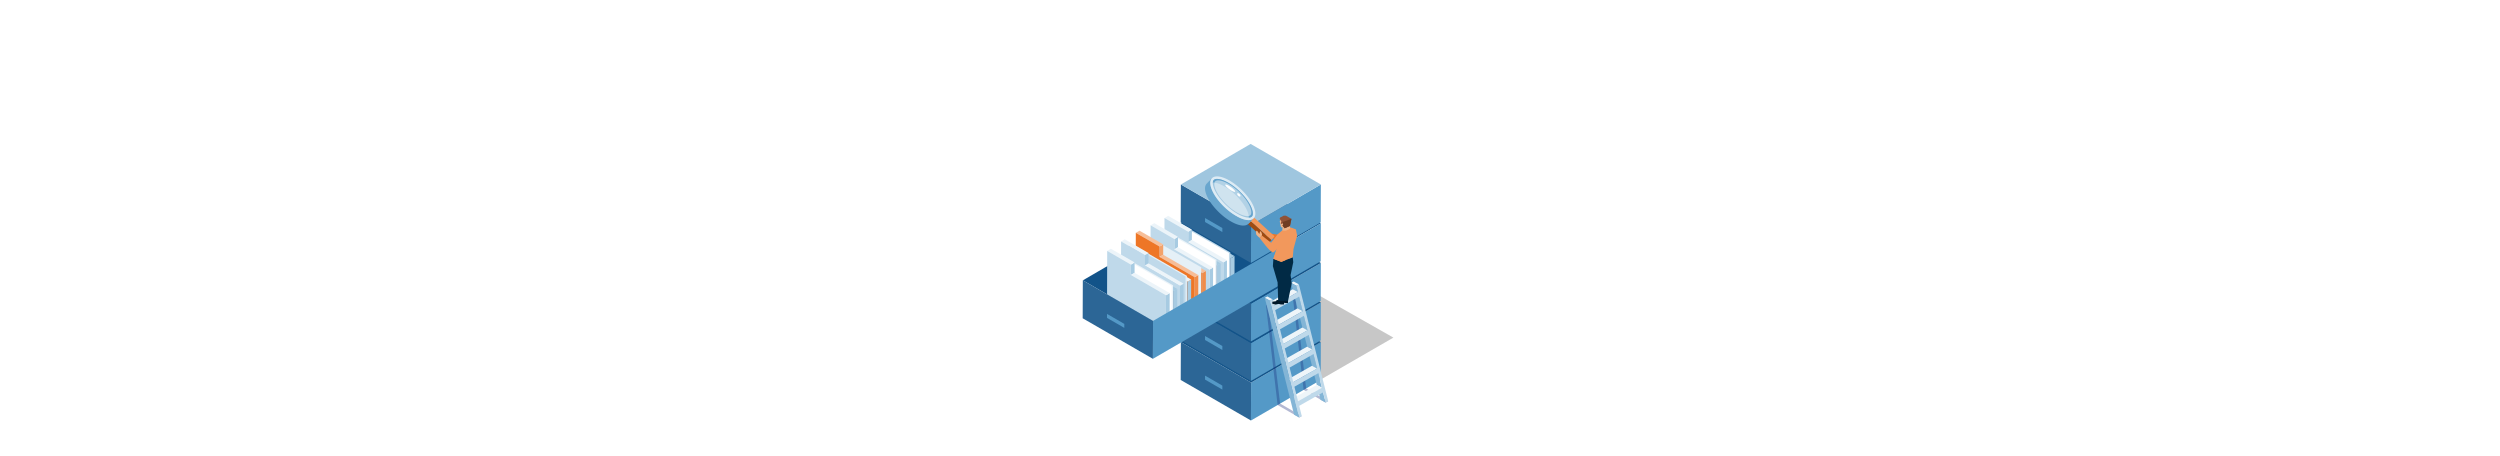 <svg id="policy-information-header" xmlns="http://www.w3.org/2000/svg" xmlns:xlink="http://www.w3.org/1999/xlink" width="1920" height="350" viewBox="0 0 1920 350">
  <defs>
    <linearGradient id="linear-gradient" y1="0.5" x2="1" y2="0.5" gradientUnits="objectBoundingBox">
      <stop offset="0.007" stop-color="#ad612d"/>
      <stop offset="1" stop-color="#ee7626"/>
    </linearGradient>
    <linearGradient id="linear-gradient-2" x1="-65.451" y1="0.5" x2="-64.451" y2="0.5" gradientUnits="objectBoundingBox">
      <stop offset="0" stop-color="#000f1c"/>
      <stop offset="1" stop-color="#012a45"/>
    </linearGradient>
    <linearGradient id="linear-gradient-3" x1="-47.331" y1="0.5" x2="-46.331" y2="0.5" xlink:href="#linear-gradient-2"/>
    <linearGradient id="linear-gradient-4" x1="-63.71" y1="0.5" x2="-62.711" y2="0.5" gradientUnits="objectBoundingBox">
      <stop offset="0.012" stop-color="#ad4f2d"/>
      <stop offset="1" stop-color="#f2985c"/>
    </linearGradient>
    <clipPath id="clip-path">
      <path id="Path_3360" data-name="Path 3360" d="M926.782,141.424l4.036-4.192a4.091,4.091,0,0,0-.3.352l-4.036,4.193A3.948,3.948,0,0,1,926.782,141.424Z" fill="none"/>
    </clipPath>
  </defs>
  <rect id="Rectangle_911" data-name="Rectangle 911" width="1920" height="350" fill="#fff"/>
  <g id="Group_14602" data-name="Group 14602" transform="translate(-0.037 -0.343)">
    <path id="Path_3253" data-name="Path 3253" d="M999.806,319.915l-2.6-1.5-3.981-2.3-11.9-6.872-1.919,1.111,14.467,8.355,3.981,2.3.021.011Z" fill="#16297a" opacity="0.33"/>
    <path id="Path_3254" data-name="Path 3254" d="M1020.072,308.451l-1.935,1.1-.005-.005-3.981-2.3-3.885-2.243-3.556-2.052-3.837-2.216-5.283-3.051,1.919-1.105,5.3,3.061,3.837,2.216,3.556,2.046,1.3.755,3.981,2.3Z" fill="#16297a" opacity="0.33"/>
    <path id="Path_3255" data-name="Path 3255" d="M1070.16,259.62l-57.922,33.447-58.888-33.42,57.922-33.447Z" opacity="0.22"/>
    <g id="Group_14463" data-name="Group 14463">
      <g id="Group_14462" data-name="Group 14462">
        <g id="Group_14461" data-name="Group 14461" style="isolation: isolate">
          <g id="Group_14457" data-name="Group 14457" style="mix-blend-mode: overlay;isolation: isolate">
            <g id="Group_14456" data-name="Group 14456">
              <path id="Path_3256" data-name="Path 3256" d="M1014.461,263.038l-.111,29.12L960.76,323.3l.111-29.12Z" fill="#5499c7"/>
            </g>
          </g>
          <g id="Group_14459" data-name="Group 14459">
            <g id="Group_14458" data-name="Group 14458">
              <path id="Path_3257" data-name="Path 3257" d="M960.871,294.181l-.111,29.12-53.934-31.139.111-29.12Z" fill="#2c6696"/>
            </g>
          </g>
          <g id="Group_14460" data-name="Group 14460">
            <path id="Path_3258" data-name="Path 3258" d="M1014.461,263.038l-53.59,31.143-53.934-31.139,53.59-31.143Z" fill="#125389"/>
          </g>
        </g>
      </g>
      <path id="Path_3259" data-name="Path 3259" d="M938.8,299.542l-13.28-7.667V288.82l13.28,7.667Z" fill="#5499c7"/>
    </g>
    <g id="Group_14471" data-name="Group 14471">
      <g id="Group_14470" data-name="Group 14470">
        <g id="Group_14469" data-name="Group 14469" style="isolation: isolate">
          <g id="Group_14465" data-name="Group 14465" style="mix-blend-mode: overlay;isolation: isolate">
            <g id="Group_14464" data-name="Group 14464">
              <path id="Path_3260" data-name="Path 3260" d="M1014.461,232.631l-.111,29.12-53.59,31.143.111-29.12Z" fill="#5499c7"/>
            </g>
          </g>
          <g id="Group_14467" data-name="Group 14467">
            <g id="Group_14466" data-name="Group 14466">
              <path id="Path_3261" data-name="Path 3261" d="M960.871,263.774l-.111,29.12-53.934-31.139.111-29.12Z" fill="#2c6696"/>
            </g>
          </g>
          <g id="Group_14468" data-name="Group 14468">
            <path id="Path_3262" data-name="Path 3262" d="M1014.461,232.631l-53.59,31.143-53.934-31.139,53.59-31.143Z" fill="#125389"/>
          </g>
        </g>
      </g>
      <path id="Path_3263" data-name="Path 3263" d="M938.8,269.135l-13.28-7.667v-3.055l13.28,7.667Z" fill="#5499c7"/>
    </g>
    <g id="Group_14479" data-name="Group 14479">
      <g id="Group_14478" data-name="Group 14478">
        <g id="Group_14477" data-name="Group 14477" style="isolation: isolate">
          <g id="Group_14473" data-name="Group 14473" style="mix-blend-mode: overlay;isolation: isolate">
            <g id="Group_14472" data-name="Group 14472">
              <path id="Path_3264" data-name="Path 3264" d="M1014.461,202.31l-.111,29.12-53.59,31.143.111-29.12Z" fill="#5499c7"/>
            </g>
          </g>
          <g id="Group_14475" data-name="Group 14475">
            <g id="Group_14474" data-name="Group 14474">
              <path id="Path_3265" data-name="Path 3265" d="M960.871,233.453l-.111,29.12-53.934-31.139.111-29.12Z" fill="#2c6696"/>
            </g>
          </g>
          <g id="Group_14476" data-name="Group 14476">
            <path id="Path_3266" data-name="Path 3266" d="M1014.461,202.31l-53.59,31.143-53.934-31.139,53.59-31.143Z" fill="#125389"/>
          </g>
        </g>
      </g>
      <path id="Path_3267" data-name="Path 3267" d="M938.8,238.814l-13.28-7.667v-3.055l13.28,7.667Z" fill="#0082ff"/>
    </g>
    <g id="Group_14480" data-name="Group 14480">
      <path id="Path_3268" data-name="Path 3268" d="M1014.436,171.895l-128.859,74.9-53.934-31.139,128.859-74.9Z" fill="#125389"/>
    </g>
    <g id="Group_14492" data-name="Group 14492">
      <g id="Group_14485" data-name="Group 14485">
        <g id="Group_14484" data-name="Group 14484" style="isolation: isolate">
          <g id="Group_14481" data-name="Group 14481">
            <path id="Path_3269" data-name="Path 3269" d="M945.358,198.678l2.83-1.644-.115,40.581-2.829,1.644Z" fill="#a7cbe2"/>
          </g>
          <g id="Group_14482" data-name="Group 14482">
            <path id="Path_3270" data-name="Path 3270" d="M900.168,172.588l2.83-1.644,45.19,26.09-2.83,1.644Z" fill="#a7cbe2"/>
          </g>
          <g id="Group_14483" data-name="Group 14483">
            <path id="Path_3271" data-name="Path 3271" d="M945.358,198.678l-.115,40.581-45.19-26.09.115-40.581Z" fill="#92b0c9"/>
          </g>
        </g>
      </g>
      <path id="Path_3272" data-name="Path 3272" d="M901.227,168.973v45.175l43.71,25.236V194.209Z" fill="#bfd9ea"/>
      <path id="Path_3273" data-name="Path 3273" d="M900.173,169.425V214.6l43.71,25.236V194.661Z" fill="#fff"/>
      <g id="Group_14491" data-name="Group 14491" style="isolation: isolate">
        <g id="Group_14486" data-name="Group 14486">
          <path id="Path_3274" data-name="Path 3274" d="M912.593,178.3l2.83-1.644-.023,7.982-2.83,1.644Z" fill="#a7cbe2"/>
        </g>
        <g id="Group_14487" data-name="Group 14487">
          <path id="Path_3275" data-name="Path 3275" d="M894.368,167.775l2.829-1.644,18.224,10.522-2.83,1.644Z" fill="#ecf4f9"/>
        </g>
        <g id="Group_14488" data-name="Group 14488">
          <path id="Path_3276" data-name="Path 3276" d="M939.535,201.847l2.83-1.644-.115,40.581-2.83,1.644Z" fill="#a7cbe2"/>
        </g>
        <g id="Group_14489" data-name="Group 14489">
          <path id="Path_3277" data-name="Path 3277" d="M912.57,186.279l2.83-1.644L942.365,200.2l-2.83,1.644Z" fill="#ecf4f9"/>
        </g>
        <g id="Group_14490" data-name="Group 14490">
          <path id="Path_3278" data-name="Path 3278" d="M912.593,178.3l-.023,7.982,26.965,15.568-.115,40.581-45.19-26.09.138-48.563Z" fill="#bfd9ea"/>
        </g>
      </g>
    </g>
    <g id="Group_14504" data-name="Group 14504">
      <g id="Group_14497" data-name="Group 14497">
        <g id="Group_14496" data-name="Group 14496" style="isolation: isolate">
          <g id="Group_14493" data-name="Group 14493">
            <path id="Path_3279" data-name="Path 3279" d="M934.693,204.279l2.83-1.644-.115,40.581-2.829,1.644Z" fill="#a7cbe2"/>
          </g>
          <g id="Group_14494" data-name="Group 14494">
            <path id="Path_3280" data-name="Path 3280" d="M889.5,178.189l2.829-1.644,45.19,26.09-2.83,1.644Z" fill="#a7cbe2"/>
          </g>
          <g id="Group_14495" data-name="Group 14495">
            <path id="Path_3281" data-name="Path 3281" d="M934.693,204.279l-.115,40.581-45.19-26.09.115-40.581Z" fill="#92b0c9"/>
          </g>
        </g>
      </g>
      <path id="Path_3282" data-name="Path 3282" d="M890.562,174.574V219.75l43.71,25.236V199.81Z" fill="#ecf4f9"/>
      <path id="Path_3283" data-name="Path 3283" d="M889.509,175.026V220.2l43.71,25.236V200.262Z" fill="#fff"/>
      <g id="Group_14503" data-name="Group 14503" style="isolation: isolate">
        <g id="Group_14498" data-name="Group 14498">
          <path id="Path_3284" data-name="Path 3284" d="M901.928,183.9l2.829-1.644-.023,7.982-2.83,1.644Z" fill="#a7cbe2"/>
        </g>
        <g id="Group_14499" data-name="Group 14499">
          <path id="Path_3285" data-name="Path 3285" d="M883.7,173.376l2.829-1.644,18.224,10.522-2.829,1.644Z" fill="#ecf4f9"/>
        </g>
        <g id="Group_14500" data-name="Group 14500">
          <path id="Path_3286" data-name="Path 3286" d="M928.87,207.448,931.7,205.8l-.115,40.581-2.829,1.644Z" fill="#a7cbe2"/>
        </g>
        <g id="Group_14501" data-name="Group 14501">
          <path id="Path_3287" data-name="Path 3287" d="M901.905,191.88l2.83-1.644L931.7,205.8l-2.829,1.644Z" fill="#ecf4f9"/>
        </g>
        <g id="Group_14502" data-name="Group 14502">
          <path id="Path_3288" data-name="Path 3288" d="M901.928,183.9l-.023,7.982,26.965,15.568-.115,40.581-45.19-26.09.138-48.563Z" fill="#bfd9ea"/>
        </g>
      </g>
    </g>
    <g id="Group_14516" data-name="Group 14516">
      <g id="Group_14509" data-name="Group 14509">
        <g id="Group_14508" data-name="Group 14508" style="isolation: isolate">
          <g id="Group_14505" data-name="Group 14505">
            <path id="Path_3289" data-name="Path 3289" d="M923.329,210.054l2.83-1.644-.115,40.581-2.83,1.644Z" fill="#f18c49"/>
          </g>
          <g id="Group_14506" data-name="Group 14506">
            <path id="Path_3290" data-name="Path 3290" d="M878.14,183.964l2.83-1.644,45.19,26.09-2.83,1.644Z" fill="#f7bf99"/>
          </g>
          <g id="Group_14507" data-name="Group 14507">
            <path id="Path_3291" data-name="Path 3291" d="M923.329,210.054l-.115,40.581-45.19-26.09.115-40.581Z" fill="url(#linear-gradient)"/>
          </g>
        </g>
      </g>
      <path id="Path_3292" data-name="Path 3292" d="M878.875,180.4v45.175l43.71,25.236V205.638Z" fill="#e5f0f7"/>
      <g id="Group_14515" data-name="Group 14515" style="isolation: isolate">
        <g id="Group_14510" data-name="Group 14510">
          <path id="Path_3293" data-name="Path 3293" d="M890.564,189.673l2.829-1.644-.023,7.982-2.83,1.644Z" fill="#f3a26b"/>
        </g>
        <g id="Group_14511" data-name="Group 14511">
          <path id="Path_3294" data-name="Path 3294" d="M872.339,179.151l2.829-1.644,18.224,10.522-2.829,1.644Z" fill="#f7bf99"/>
        </g>
        <g id="Group_14512" data-name="Group 14512">
          <path id="Path_3295" data-name="Path 3295" d="M917.506,213.223l2.829-1.644-.115,40.581-2.83,1.644Z" fill="#f18c49"/>
        </g>
        <g id="Group_14513" data-name="Group 14513">
          <path id="Path_3296" data-name="Path 3296" d="M890.541,197.655l2.83-1.644,26.965,15.568-2.829,1.644Z" fill="#f7bd97"/>
        </g>
        <g id="Group_14514" data-name="Group 14514">
          <path id="Path_3297" data-name="Path 3297" d="M890.564,189.673l-.023,7.982,26.965,15.568-.115,40.581-45.19-26.09.138-48.563Z" fill="#ee7626"/>
        </g>
      </g>
    </g>
    <g id="Group_14524" data-name="Group 14524">
      <g id="Group_14523" data-name="Group 14523">
        <g id="Group_14522" data-name="Group 14522" style="isolation: isolate">
          <g id="Group_14518" data-name="Group 14518" style="mix-blend-mode: overlay;isolation: isolate">
            <g id="Group_14517" data-name="Group 14517">
              <path id="Path_3298" data-name="Path 3298" d="M1014.461,142.024l-.111,29.12-53.59,31.143.111-29.12Z" fill="#5499c7"/>
            </g>
          </g>
          <g id="Group_14520" data-name="Group 14520">
            <g id="Group_14519" data-name="Group 14519">
              <path id="Path_3299" data-name="Path 3299" d="M960.871,173.167l-.111,29.12-53.934-31.139.111-29.12Z" fill="#2c6696"/>
            </g>
          </g>
          <g id="Group_14521" data-name="Group 14521">
            <path id="Path_3300" data-name="Path 3300" d="M1014.461,142.024l-53.59,31.143-53.934-31.139,53.59-31.143Z" fill="#9fc6df"/>
          </g>
        </g>
      </g>
      <path id="Path_3301" data-name="Path 3301" d="M938.8,178.528l-13.28-7.667v-3.055l13.28,7.667Z" fill="#5499c7"/>
    </g>
    <g id="Group_14536" data-name="Group 14536">
      <g id="Group_14529" data-name="Group 14529">
        <g id="Group_14528" data-name="Group 14528" style="isolation: isolate">
          <g id="Group_14525" data-name="Group 14525">
            <path id="Path_3302" data-name="Path 3302" d="M912.019,216.679l2.83-1.644-.115,40.581-2.83,1.644Z" fill="#a7cbe2"/>
          </g>
          <g id="Group_14526" data-name="Group 14526">
            <path id="Path_3303" data-name="Path 3303" d="M866.83,190.589l2.83-1.644,45.19,26.09-2.83,1.644Z" fill="#ecf4f9"/>
          </g>
          <g id="Group_14527" data-name="Group 14527">
            <path id="Path_3304" data-name="Path 3304" d="M912.019,216.679,911.9,257.26l-45.19-26.09.115-40.581Z" fill="#92b0c9"/>
          </g>
        </g>
      </g>
      <path id="Path_3305" data-name="Path 3305" d="M867.888,186.974v45.175l43.71,25.236V212.21Z" fill="#e5f0f7"/>
      <path id="Path_3306" data-name="Path 3306" d="M866.834,187.426V232.6l43.71,25.236V212.661Z" fill="#bfd9ea"/>
      <g id="Group_14535" data-name="Group 14535" style="isolation: isolate">
        <g id="Group_14530" data-name="Group 14530">
          <path id="Path_3307" data-name="Path 3307" d="M879.254,196.3l2.83-1.644-.023,7.982-2.83,1.644Z" fill="#a7cbe2"/>
        </g>
        <g id="Group_14531" data-name="Group 14531">
          <path id="Path_3308" data-name="Path 3308" d="M861.029,185.776l2.829-1.644,18.225,10.522-2.83,1.644Z" fill="#ecf4f9"/>
        </g>
        <g id="Group_14532" data-name="Group 14532">
          <path id="Path_3309" data-name="Path 3309" d="M906.2,219.848l2.83-1.644-.115,40.581-2.83,1.644Z" fill="#a7cbe2"/>
        </g>
        <g id="Group_14533" data-name="Group 14533">
          <path id="Path_3310" data-name="Path 3310" d="M879.231,204.279l2.83-1.644L909.026,218.2l-2.83,1.644Z" fill="#ecf4f9"/>
        </g>
        <g id="Group_14534" data-name="Group 14534">
          <path id="Path_3311" data-name="Path 3311" d="M879.254,196.3l-.023,7.982L906.2,219.848l-.115,40.581-45.19-26.09.138-48.563Z" fill="#bfd9ea"/>
        </g>
      </g>
    </g>
    <g id="Group_14548" data-name="Group 14548">
      <g id="Group_14541" data-name="Group 14541">
        <g id="Group_14540" data-name="Group 14540" style="isolation: isolate">
          <g id="Group_14537" data-name="Group 14537">
            <path id="Path_3312" data-name="Path 3312" d="M901.354,223.924l2.83-1.644-.115,40.581-2.829,1.644Z" fill="#a7cbe2"/>
          </g>
          <g id="Group_14538" data-name="Group 14538">
            <path id="Path_3313" data-name="Path 3313" d="M856.165,197.834l2.829-1.644,45.19,26.09-2.83,1.644Z" fill="#a7cbe2"/>
          </g>
          <g id="Group_14539" data-name="Group 14539">
            <path id="Path_3314" data-name="Path 3314" d="M901.354,223.924l-.115,40.581-45.19-26.09.115-40.581Z" fill="#92b0c9"/>
          </g>
        </g>
      </g>
      <path id="Path_3315" data-name="Path 3315" d="M857.223,194.219v45.175l43.71,25.236V219.455Z" fill="#ecf4f9"/>
      <path id="Path_3316" data-name="Path 3316" d="M856.17,194.671v45.175l43.71,25.236V219.907Z" fill="#fff"/>
      <g id="Group_14547" data-name="Group 14547" style="isolation: isolate">
        <g id="Group_14542" data-name="Group 14542">
          <path id="Path_3317" data-name="Path 3317" d="M868.589,203.543l2.83-1.644-.023,7.982-2.83,1.644Z" fill="#a7cbe2"/>
        </g>
        <g id="Group_14543" data-name="Group 14543">
          <path id="Path_3318" data-name="Path 3318" d="M850.365,193.021l2.83-1.644L871.419,201.9l-2.83,1.644Z" fill="#ecf4f9"/>
        </g>
        <g id="Group_14544" data-name="Group 14544">
          <path id="Path_3319" data-name="Path 3319" d="M895.531,227.093l2.829-1.644-.115,40.581-2.83,1.644Z" fill="#a7cbe2"/>
        </g>
        <g id="Group_14545" data-name="Group 14545">
          <path id="Path_3320" data-name="Path 3320" d="M868.566,211.525l2.83-1.644,26.965,15.568-2.829,1.644Z" fill="#ecf4f9"/>
        </g>
        <g id="Group_14546" data-name="Group 14546">
          <path id="Path_3321" data-name="Path 3321" d="M868.589,203.543l-.023,7.982,26.965,15.568-.115,40.581-45.19-26.09.138-48.563Z" fill="#bfd9ea"/>
        </g>
      </g>
    </g>
    <g id="Group_14550" data-name="Group 14550">
      <g id="Group_14549" data-name="Group 14549">
        <path id="Path_3322" data-name="Path 3322" d="M1014.436,171.895l-.111,29.12-128.859,74.9.111-29.12Z" fill="#5499c7"/>
      </g>
    </g>
    <g id="Group_14553" data-name="Group 14553">
      <g id="Group_14552" data-name="Group 14552">
        <g id="Group_14551" data-name="Group 14551">
          <path id="Path_3323" data-name="Path 3323" d="M885.577,246.794l-.111,29.12-53.934-31.139.111-29.12Z" fill="#2c6696"/>
        </g>
      </g>
      <path id="Path_3324" data-name="Path 3324" d="M863.507,252.155l-13.28-7.667v-3.055l13.28,7.667Z" fill="#5499c7"/>
    </g>
    <path id="Path_3325" data-name="Path 3325" d="M983.14,310.3l-1.909,1.111-8.653-74.27-.266-2.243,1.807-1.042.26,2.243Z" fill="#16297a" opacity="0.33"/>
    <path id="Path_3326" data-name="Path 3326" d="M1003.139,298.677l-1.913,1.105-8.647-74.191-.26-2.248,1.812-1.052.266,2.248Z" fill="#16297a" opacity="0.33"/>
    <g id="Group_14588" data-name="Group 14588">
      <g id="Group_14555" data-name="Group 14555">
        <g id="Group_14554" data-name="Group 14554">
          <path id="Path_3327" data-name="Path 3327" d="M1016.152,301.671l-3.939-2.16,1.977,7.879,3.939,2.16Z" fill="#83b5d6"/>
        </g>
      </g>
      <g id="Group_14557" data-name="Group 14557">
        <g id="Group_14556" data-name="Group 14556">
          <path id="Path_3328" data-name="Path 3328" d="M1012.464,286.97l-3.939-2.16,2.8,11.144,3.939,2.16Z" fill="#83b5d6"/>
        </g>
      </g>
      <g id="Group_14559" data-name="Group 14559">
        <g id="Group_14558" data-name="Group 14558">
          <path id="Path_3329" data-name="Path 3329" d="M1015.26,298.115l-3.939-2.16L993,306.327l3.939,2.16Z" fill="#eef5f9"/>
        </g>
      </g>
      <g id="Group_14561" data-name="Group 14561">
        <g id="Group_14560" data-name="Group 14560">
          <path id="Path_3330" data-name="Path 3330" d="M1008.775,272.27l-3.939-2.16,2.8,11.144,3.939,2.16Z" fill="#83b5d6"/>
        </g>
      </g>
      <g id="Group_14563" data-name="Group 14563">
        <g id="Group_14562" data-name="Group 14562">
          <path id="Path_3331" data-name="Path 3331" d="M1011.571,283.415l-3.939-2.16-18.324,10.372,3.939,2.16Z" fill="#eef5f9"/>
        </g>
      </g>
      <g id="Group_14565" data-name="Group 14565">
        <g id="Group_14564" data-name="Group 14564">
          <path id="Path_3332" data-name="Path 3332" d="M1005.086,257.57l-3.939-2.159,2.8,11.144,3.939,2.16Z" fill="#83b5d6"/>
        </g>
      </g>
      <g id="Group_14567" data-name="Group 14567">
        <g id="Group_14566" data-name="Group 14566">
          <path id="Path_3333" data-name="Path 3333" d="M1007.882,268.715l-3.939-2.16-18.324,10.372,3.939,2.16Z" fill="#eef5f9"/>
        </g>
      </g>
      <g id="Group_14569" data-name="Group 14569">
        <g id="Group_14568" data-name="Group 14568">
          <path id="Path_3334" data-name="Path 3334" d="M1001.4,242.87l-3.939-2.16,2.8,11.144,3.939,2.16Z" fill="#83b5d6"/>
        </g>
      </g>
      <g id="Group_14571" data-name="Group 14571">
        <g id="Group_14570" data-name="Group 14570">
          <path id="Path_3335" data-name="Path 3335" d="M1004.194,254.014l-3.939-2.16-18.324,10.372,3.939,2.159Z" fill="#eef5f9"/>
        </g>
      </g>
      <g id="Group_14573" data-name="Group 14573">
        <g id="Group_14572" data-name="Group 14572">
          <path id="Path_3336" data-name="Path 3336" d="M997.708,228.17l-3.939-2.16,2.8,11.144,3.939,2.159Z" fill="#83b5d6"/>
        </g>
      </g>
      <g id="Group_14575" data-name="Group 14575">
        <g id="Group_14574" data-name="Group 14574">
          <path id="Path_3337" data-name="Path 3337" d="M997.562,218.7l-3.939-2.16-1.952,1.1,3.939,2.16Z" fill="#eef5f9"/>
        </g>
      </g>
      <g id="Group_14577" data-name="Group 14577">
        <g id="Group_14576" data-name="Group 14576">
          <path id="Path_3338" data-name="Path 3338" d="M995.61,219.81l-3.939-2.16,1.206,4.8,3.939,2.159Z" fill="#83b5d6"/>
        </g>
      </g>
      <g id="Group_14579" data-name="Group 14579">
        <g id="Group_14578" data-name="Group 14578">
          <path id="Path_3339" data-name="Path 3339" d="M1000.5,239.314l-3.939-2.159-18.324,10.372,3.939,2.159Z" fill="#eef5f9"/>
        </g>
      </g>
      <g id="Group_14581" data-name="Group 14581">
        <g id="Group_14580" data-name="Group 14580">
          <path id="Path_3340" data-name="Path 3340" d="M996.816,224.614l-3.939-2.159-18.324,10.372,3.939,2.16Z" fill="#eef5f9"/>
        </g>
      </g>
      <g id="Group_14583" data-name="Group 14583">
        <g id="Group_14582" data-name="Group 14582">
          <path id="Path_3341" data-name="Path 3341" d="M977.286,230.182l-3.939-2.16-1.952,1.1,3.939,2.16Z" fill="#eef5f9"/>
        </g>
      </g>
      <g id="Group_14585" data-name="Group 14585">
        <g id="Group_14584" data-name="Group 14584">
          <path id="Path_3342" data-name="Path 3342" d="M997.563,218.7l-1.95,1.105,1.2,4.8-2.753,1.557-.218.127-15.349,8.69-.968-3.848-.239-.956-1.95,1.1.239.962.335,1.323,3.359,13.378.329,1.323,3.359,13.378.33,1.323,3.359,13.378.329,1.323,3.359,13.378.33,1.323,3.359,13.372.329,1.324,2.849,11.342.648,2.594.006.021.016-.011,1.934-1.1v-.005l-1.977-7.871,12.437-7.037,1.935-1.1.978-.553,2.976-1.685,1.329,5.288.648,2.589v.005h.005l1.935-1.1.011-.006Zm-15.381,30.98-.962-3.843-1.833-7.3,15.344-8.69,2.976-1.685,2.8,11.146-2.754,1.557-.223.127Zm3.689,14.7-.962-3.843-1.834-7.3,15.344-8.685,2.976-1.685,2.8,11.146-2.748,1.557-.223.127Zm3.688,14.7-.962-3.843-1.833-7.3,15.349-8.685,2.971-1.685,2.8,11.146-2.753,1.557-.223.127Zm3.689,14.7-.962-3.843-1.834-7.3,15.35-8.685,2.971-1.685,2.8,11.14-2.754,1.558-.223.127Zm19.038,6.011-3.641,2.062-1.935,1.1-9.774,5.533-.967-3.848-1.828-7.3,15.349-8.69,2.971-1.685,2.8,11.145-2.753,1.558Z" fill="#bfd9ea"/>
        </g>
      </g>
      <g id="Group_14587" data-name="Group 14587">
        <g id="Group_14586" data-name="Group 14586">
          <path id="Path_3343" data-name="Path 3343" d="M975.334,231.286l-3.939-2.16,22.519,89.74,3.939,2.159Z" fill="#83b5d6"/>
        </g>
      </g>
    </g>
    <g id="Group_14601" data-name="Group 14601">
      <path id="Path_3344" data-name="Path 3344" d="M974.935,182.5s-2.926.491-3.753.158a8.43,8.43,0,0,1-1.206-1.35,1.445,1.445,0,0,1-.3-.979l.245-.54,2.12.877.543-.632a1.212,1.212,0,0,1-.9-.677c-.317-.561.244-1,.512-.833a7.753,7.753,0,0,0,1.173.424s.561.3.792.4l.865.392Z" fill="#efb387"/>
      <path id="Path_3345" data-name="Path 3345" d="M986.467,184.519c-.329.808-2.439,1.512-2.439,1.512l-10.11-4.109,1.067-2.278,6.886,1.021,11.05-2.884S987.64,181.417,986.467,184.519Z" fill="#ee7626"/>
      <path id="Path_3346" data-name="Path 3346" d="M989.232,233.045H986.87l-1.652-.432-2.816.508-2.257-.7.135-1.509,4.408-.672,4.46-.047Z" fill="#001829"/>
      <path id="Path_3347" data-name="Path 3347" d="M986.2,234.186H983.84l-1.652-.432-2.816.508-2.257-.7.135-1.509,4.408-.672,4.46-.047Z" fill="#001829"/>
      <path id="Path_3348" data-name="Path 3348" d="M992.871,197.923l.389,3.778-2.064,9.894.857,6.427-2.844,13.633-3.428-.506-1.714-29.682Z" fill="url(#linear-gradient-2)"/>
      <path id="Path_3349" data-name="Path 3349" d="M977.991,199.091l-.389,5.648,3.636,12.465.422,14.174,4.46-.047.189-23.048.017-2.051,2.908-2.316,1.081-4.963Z" fill="url(#linear-gradient-3)"/>
      <path id="Path_3350" data-name="Path 3350" d="M996.221,181.328l-2.766,10.245-.582,6.348-5.82,2.343-2.986,1.2-6.077-2.373,1.652-4.906,1-2.962.66-10.986,3.778-3.193,5.884-2.143,4.361,1.635Z" fill="#f2985c"/>
      <g id="Group_14589" data-name="Group 14589">
        <path id="Path_3351" data-name="Path 3351" d="M983.39,167.944l-.283,1.049.142.481-.364.912.912,4.37.61.228.579.068,1.448-2.268.21-2.57-2.286-1.146Z" fill="#efb387"/>
        <path id="Path_3352" data-name="Path 3352" d="M984.968,174.478l-.074,2.835a9.357,9.357,0,0,0,2.859.074,16.945,16.945,0,0,0,3.119-1.516L990.638,173l-4.807-.481Z" fill="#efb387"/>
        <path id="Path_3353" data-name="Path 3353" d="M991.858,168.4l-1.112,5.474-4.1,1.774-1.608-1.962.553-1.275-.523-.669-.012-.015-.8.734-.615-.488.494-1.89-.556-.459-.752-1.129.3-1.061,2.8-1.476h1.664Z" fill="#915236"/>
        <path id="Path_3354" data-name="Path 3354" d="M991.858,168.4l-1.112,5.474-4.1,1.774-1.608-1.962.553-1.275-.523-.669.21-.958Z" fill="#713e23"/>
      </g>
      <path id="Path_3355" data-name="Path 3355" d="M987.107,198.29a7.453,7.453,0,0,0-.054,1.974l-2.986,1.2-6.078-2.373,2.395-7.109,6.956-8.421S987.662,195.3,987.107,198.29Z" fill="url(#linear-gradient-4)"/>
      <g id="Group_14600" data-name="Group 14600">
        <g id="Group_14598" data-name="Group 14598">
          <g id="Group_14594" data-name="Group 14594">
            <g id="Group_14593" data-name="Group 14593" style="isolation: isolate">
              <g id="Group_14590" data-name="Group 14590">
                <path id="Path_3356" data-name="Path 3356" d="M976.638,184.685l-2.314,2.382-15.892-14.553,2.314-2.382Z" fill="#a04b12"/>
              </g>
              <g id="Group_14591" data-name="Group 14591">
                <path id="Path_3357" data-name="Path 3357" d="M960.747,170.132l-2.314,2.382,2.2-2.9,2.314-2.382Z" fill="#556a92"/>
              </g>
              <g id="Group_14592" data-name="Group 14592">
                <path id="Path_3358" data-name="Path 3358" d="M962.943,167.234l15.892,14.553-2.2,2.9-15.892-14.553Z" fill="#f2985c"/>
              </g>
            </g>
          </g>
          <g id="Group_14597" data-name="Group 14597" style="isolation: isolate">
            <g id="Group_14596" data-name="Group 14596" clip-path="url(#clip-path)">
              <g id="Group_14595" data-name="Group 14595" style="isolation: isolate">
                <path id="Path_3359" data-name="Path 3359" d="M930.517,137.584l-4.036,4.193a3.948,3.948,0,0,1,.3-.353l4.036-4.192a4.091,4.091,0,0,0-.3.352" fill="#546991"/>
              </g>
            </g>
          </g>
          <path id="Path_3361" data-name="Path 3361" d="M962.4,168.408c-.088.066-.175.131-.268.189-.055.035-.112.065-.169.1-.087.049-.175.1-.266.143-.063.031-.128.058-.193.086-.091.039-.184.077-.279.111-.069.025-.14.047-.211.07-.1.03-.2.058-.295.083-.074.019-.149.037-.225.053-.1.022-.209.04-.316.057-.078.013-.156.025-.235.035-.112.014-.227.024-.343.033-.079.006-.157.013-.238.017-.125.006-.253.007-.381.007-.076,0-.15,0-.228,0-.154,0-.313-.013-.473-.024-.054,0-.107-.005-.162-.01q-.324-.027-.662-.075c-.053-.007-.109-.018-.163-.027-.173-.026-.347-.055-.524-.089-.085-.017-.173-.037-.259-.055-.149-.032-.3-.064-.451-.1-.1-.024-.2-.051-.3-.077-.145-.038-.29-.076-.437-.119-.1-.03-.209-.063-.314-.1-.146-.045-.292-.091-.44-.14l-.327-.112q-.222-.078-.447-.162l-.333-.127c-.153-.06-.308-.123-.463-.188-.109-.045-.218-.09-.328-.137-.189-.081-.379-.167-.569-.254-.089-.041-.177-.079-.267-.121q-.42-.2-.848-.413-.376-.192-.758-.4c-.082-.044-.165-.092-.248-.137-.166-.091-.333-.183-.5-.279-.37-.211-.743-.434-1.117-.665l-.269-.169q-.441-.276-.884-.571c-.061-.04-.123-.079-.184-.12q-.495-.333-.994-.689c-.088-.062-.176-.127-.263-.19q-.36-.26-.72-.53-.162-.122-.324-.246-.34-.261-.681-.532c-.095-.075-.19-.149-.285-.225-.315-.254-.629-.512-.944-.778-.02-.017-.04-.036-.061-.053-.295-.25-.589-.507-.883-.767-.232-.207-.464-.414-.7-.627-.2-.186-.4-.373-.6-.561q-.346-.328-.684-.661c-.087-.086-.176-.171-.262-.257q-.479-.477-.937-.957l-.159-.17q-.435-.461-.852-.924c-.1-.107-.194-.215-.29-.323l-.273-.312q-.2-.231-.4-.463c-.089-.1-.176-.208-.263-.312s-.188-.228-.281-.342q-.3-.372-.6-.745c-.071-.091-.143-.181-.213-.272-.254-.328-.5-.656-.74-.984q-.277-.381-.542-.76l-.118-.174c-.136-.2-.27-.394-.4-.59-.06-.091-.118-.182-.177-.273-.106-.163-.211-.326-.313-.488l-.184-.3q-.141-.229-.278-.459c-.06-.1-.119-.2-.178-.3-.088-.151-.173-.3-.257-.452l-.165-.3c-.084-.155-.165-.309-.245-.463-.048-.092-.1-.184-.144-.275-.089-.176-.174-.35-.258-.524-.032-.067-.067-.134-.1-.2-.107-.226-.208-.451-.306-.673-.026-.059-.05-.117-.075-.176-.073-.171-.144-.342-.211-.511-.026-.064-.052-.129-.077-.194q-.118-.3-.225-.6l-.018-.051c-.035-.1-.064-.2-.1-.293-.047-.141-.1-.284-.138-.424-.031-.1-.056-.2-.085-.3-.037-.132-.077-.266-.11-.4-.054-.21-.1-.418-.144-.622-.012-.059-.022-.116-.033-.174-.029-.15-.056-.3-.079-.444-.009-.058-.016-.115-.025-.172-.02-.145-.037-.287-.051-.428-.005-.051-.011-.1-.015-.154-.015-.18-.026-.358-.031-.532,0-.033,0-.065,0-.1,0-.151,0-.3.005-.446,0-.036,0-.072,0-.108.009-.166.023-.328.043-.486,0-.029.008-.058.012-.087q.03-.219.075-.429c0-.02.007-.041.012-.061.033-.15.074-.3.118-.438l.03-.091c.047-.141.1-.279.158-.412.007-.016.015-.031.022-.047a4.033,4.033,0,0,1,.185-.359c.012-.022.024-.045.037-.066a4.2,4.2,0,0,1,.256-.384l-4.036,4.193c-.023.03-.045.06-.067.091-.068.094-.13.192-.189.292l-.038.067c-.029.052-.06.1-.088.156s-.065.135-.1.2c-.007.016-.015.031-.023.047-.044.1-.085.2-.123.307-.012.034-.023.07-.034.1l-.03.091c-.042.133-.081.268-.113.408l-.005.03c-.005.02-.008.041-.013.061-.029.14-.054.283-.074.429,0,.029-.009.057-.013.086s-.005.036-.007.054c-.017.141-.027.286-.035.432,0,.037,0,.073-.005.109,0,.061-.006.121-.007.182,0,.087,0,.176,0,.264,0,.033,0,.065,0,.1,0,.15.011.3.023.457,0,.025.005.05.008.075,0,.05.01.1.015.154.014.14.031.283.051.427.008.058.016.115.025.173.006.037.01.073.016.11.018.11.041.222.063.334.011.058.021.115.033.173q.062.3.139.607l.005.016c.033.131.073.264.11.4.028.1.054.2.084.3.043.14.092.282.139.424.031.094.058.187.092.282l0,.011.018.051c.07.2.146.4.225.6.025.065.051.131.077.2.068.169.138.338.211.509.025.059.049.118.075.177.093.211.188.424.289.639l.017.034c.031.066.066.134.1.2.084.174.169.348.258.524.047.091.1.183.144.275.08.154.161.307.245.462.054.1.11.2.165.3.084.15.169.3.257.451.058.1.118.2.179.306q.135.228.276.457c.061.1.122.2.185.3.1.162.207.324.312.487.06.091.118.182.179.274.128.194.26.388.394.583.041.06.081.121.124.181q.255.367.523.737l.017.023c.239.327.487.656.741.984.069.091.142.181.213.271q.291.374.6.746c.047.058.092.117.14.175s.094.111.141.167q.129.156.263.312.2.232.4.463c.091.1.181.208.273.312.051.057.1.115.151.172s.094.1.139.151q.418.465.853.925c.039.042.075.083.114.124l.043.044q.459.481.938.958l.067.068c.063.063.13.125.194.188q.339.333.685.662l.156.15q.219.207.442.411.3.274.6.542l.1.084q.441.392.883.768l.054.047.007.006q.471.4.944.777c.027.022.053.045.08.066.068.055.136.106.2.16q.342.27.683.533c.053.04.106.084.16.124s.108.079.162.12c.241.181.481.357.721.531.063.045.127.1.19.14l.073.05q.5.355.994.688l.047.033.136.088q.444.294.885.571c.051.032.1.068.154.1l.115.068c.374.231.747.454,1.116.666l.047.027c.152.087.3.169.454.252.082.045.165.093.248.137q.379.205.755.4h0q.428.217.848.413c.09.043.178.081.268.122.19.087.38.173.568.254.036.015.073.033.109.049.074.031.146.058.22.088.154.064.308.127.461.187.112.044.223.086.334.128q.225.084.447.162c.11.038.219.076.328.112.147.049.293.1.438.139.1.033.211.066.315.1.147.042.292.081.436.119.1.026.2.053.3.077.151.037.3.068.449.1.086.018.174.039.26.056.176.034.349.062.521.089l.166.027c.225.032.445.057.662.075.056,0,.109.006.165.01.159.011.316.02.47.024.077,0,.152,0,.228,0,.128,0,.256,0,.381-.007.081,0,.159-.011.239-.017.115-.009.229-.019.341-.033.08-.01.158-.022.236-.035q.16-.025.315-.057c.077-.017.152-.034.226-.053.1-.025.2-.053.295-.084.071-.022.142-.044.211-.069.1-.035.187-.072.278-.112.065-.027.131-.055.194-.085.091-.045.179-.094.266-.144.056-.032.114-.062.169-.1.092-.059.18-.124.267-.189.043-.032.089-.062.131-.1a3.993,3.993,0,0,0,.359-.33l4.036-4.192a3.836,3.836,0,0,1-.359.329C962.49,168.346,962.445,168.376,962.4,168.408Z" fill="#69a6ce"/>
          <path id="Path_3362" data-name="Path 3362" d="M930.517,137.584c-3.132,4.132,1.642,14.208,10.665,22.505s18.878,11.674,22.01,7.541-1.642-14.208-10.667-22.507S933.65,133.451,930.517,137.584Zm20.7,8.961c8.436,7.757,12.133,16.12,10.721,19.42a2.3,2.3,0,0,1-.286.5,2.807,2.807,0,0,1-2.125.975c-3.4.3-9.989-2.289-17.038-8.771-8.433-7.755-12.13-16.118-10.718-19.418a2.3,2.3,0,0,1,.286-.5,2.808,2.808,0,0,1,2.125-.975C937.584,137.471,944.17,140.064,951.217,146.545Z" fill="#ddebf4"/>
          <path id="Path_3363" data-name="Path 3363" d="M934.182,137.776a2.808,2.808,0,0,0-2.125.975,2.3,2.3,0,0,0-.286.5,3.867,3.867,0,0,0-.277,1.263c3.5-.072,9.847,2.564,16.618,8.79,7.51,6.907,11.261,14.291,11,18.157.144,0,.284-.009.418-.021a2.807,2.807,0,0,0,2.125-.975,2.3,2.3,0,0,0,.286-.5c1.412-3.3-2.285-11.663-10.721-19.42C944.17,140.064,937.584,137.471,934.182,137.776Z" fill="#65a4cd"/>
          <path id="Path_3364" data-name="Path 3364" d="M935.148,138.906a2.6,2.6,0,0,0-1.964.9,2.123,2.123,0,0,0-.264.46c-1.3,3.048,2.111,10.774,9.9,17.938,6.512,5.989,12.6,8.385,15.739,8.1a2.6,2.6,0,0,0,1.964-.9,2.172,2.172,0,0,0,.264-.46c1.3-3.049-2.111-10.775-9.9-17.941C944.375,141.02,938.29,138.624,935.148,138.906Z" fill="#fff" opacity="0.5"/>
        </g>
        <g id="Group_14599" data-name="Group 14599">
          <path id="Path_3365" data-name="Path 3365" d="M945.461,144.041c2.081,1.49,3.493,3.083,3.154,3.556s-2.3-.351-4.382-1.841-3.494-3.083-3.154-3.556S943.38,142.551,945.461,144.041Z" fill="#fff"/>
          <path id="Path_3366" data-name="Path 3366" d="M952.079,149.4c.63.66.862,1.46.519,1.787s-1.131.058-1.761-.6-.863-1.46-.52-1.787S951.449,148.742,952.079,149.4Z" fill="#fff"/>
        </g>
      </g>
      <path id="Path_3367" data-name="Path 3367" d="M967.426,183.015s-2.308-1.863-2.607-2.7a6.721,6.721,0,0,1-.183-2,1.567,1.567,0,0,1,.642-.848l.631.649.969,1.52.833-.013a1.215,1.215,0,0,1-.094-1.127c.209-.609.909-.48.963-.169a7.633,7.633,0,0,0,.461,1.159s.15.617.225.858a2.743,2.743,0,0,1-.094.913Z" fill="#efb387"/>
      <path id="Path_3368" data-name="Path 3368" d="M977.789,194.23c-2.326,0-10.363-11.215-10.363-11.215l1.746-1.764,7.089,5.538,5.041-6.551,3.734.665,2.07,2.732S979.878,193.487,977.789,194.23Z" fill="#f2985c"/>
    </g>
  </g>
</svg>
